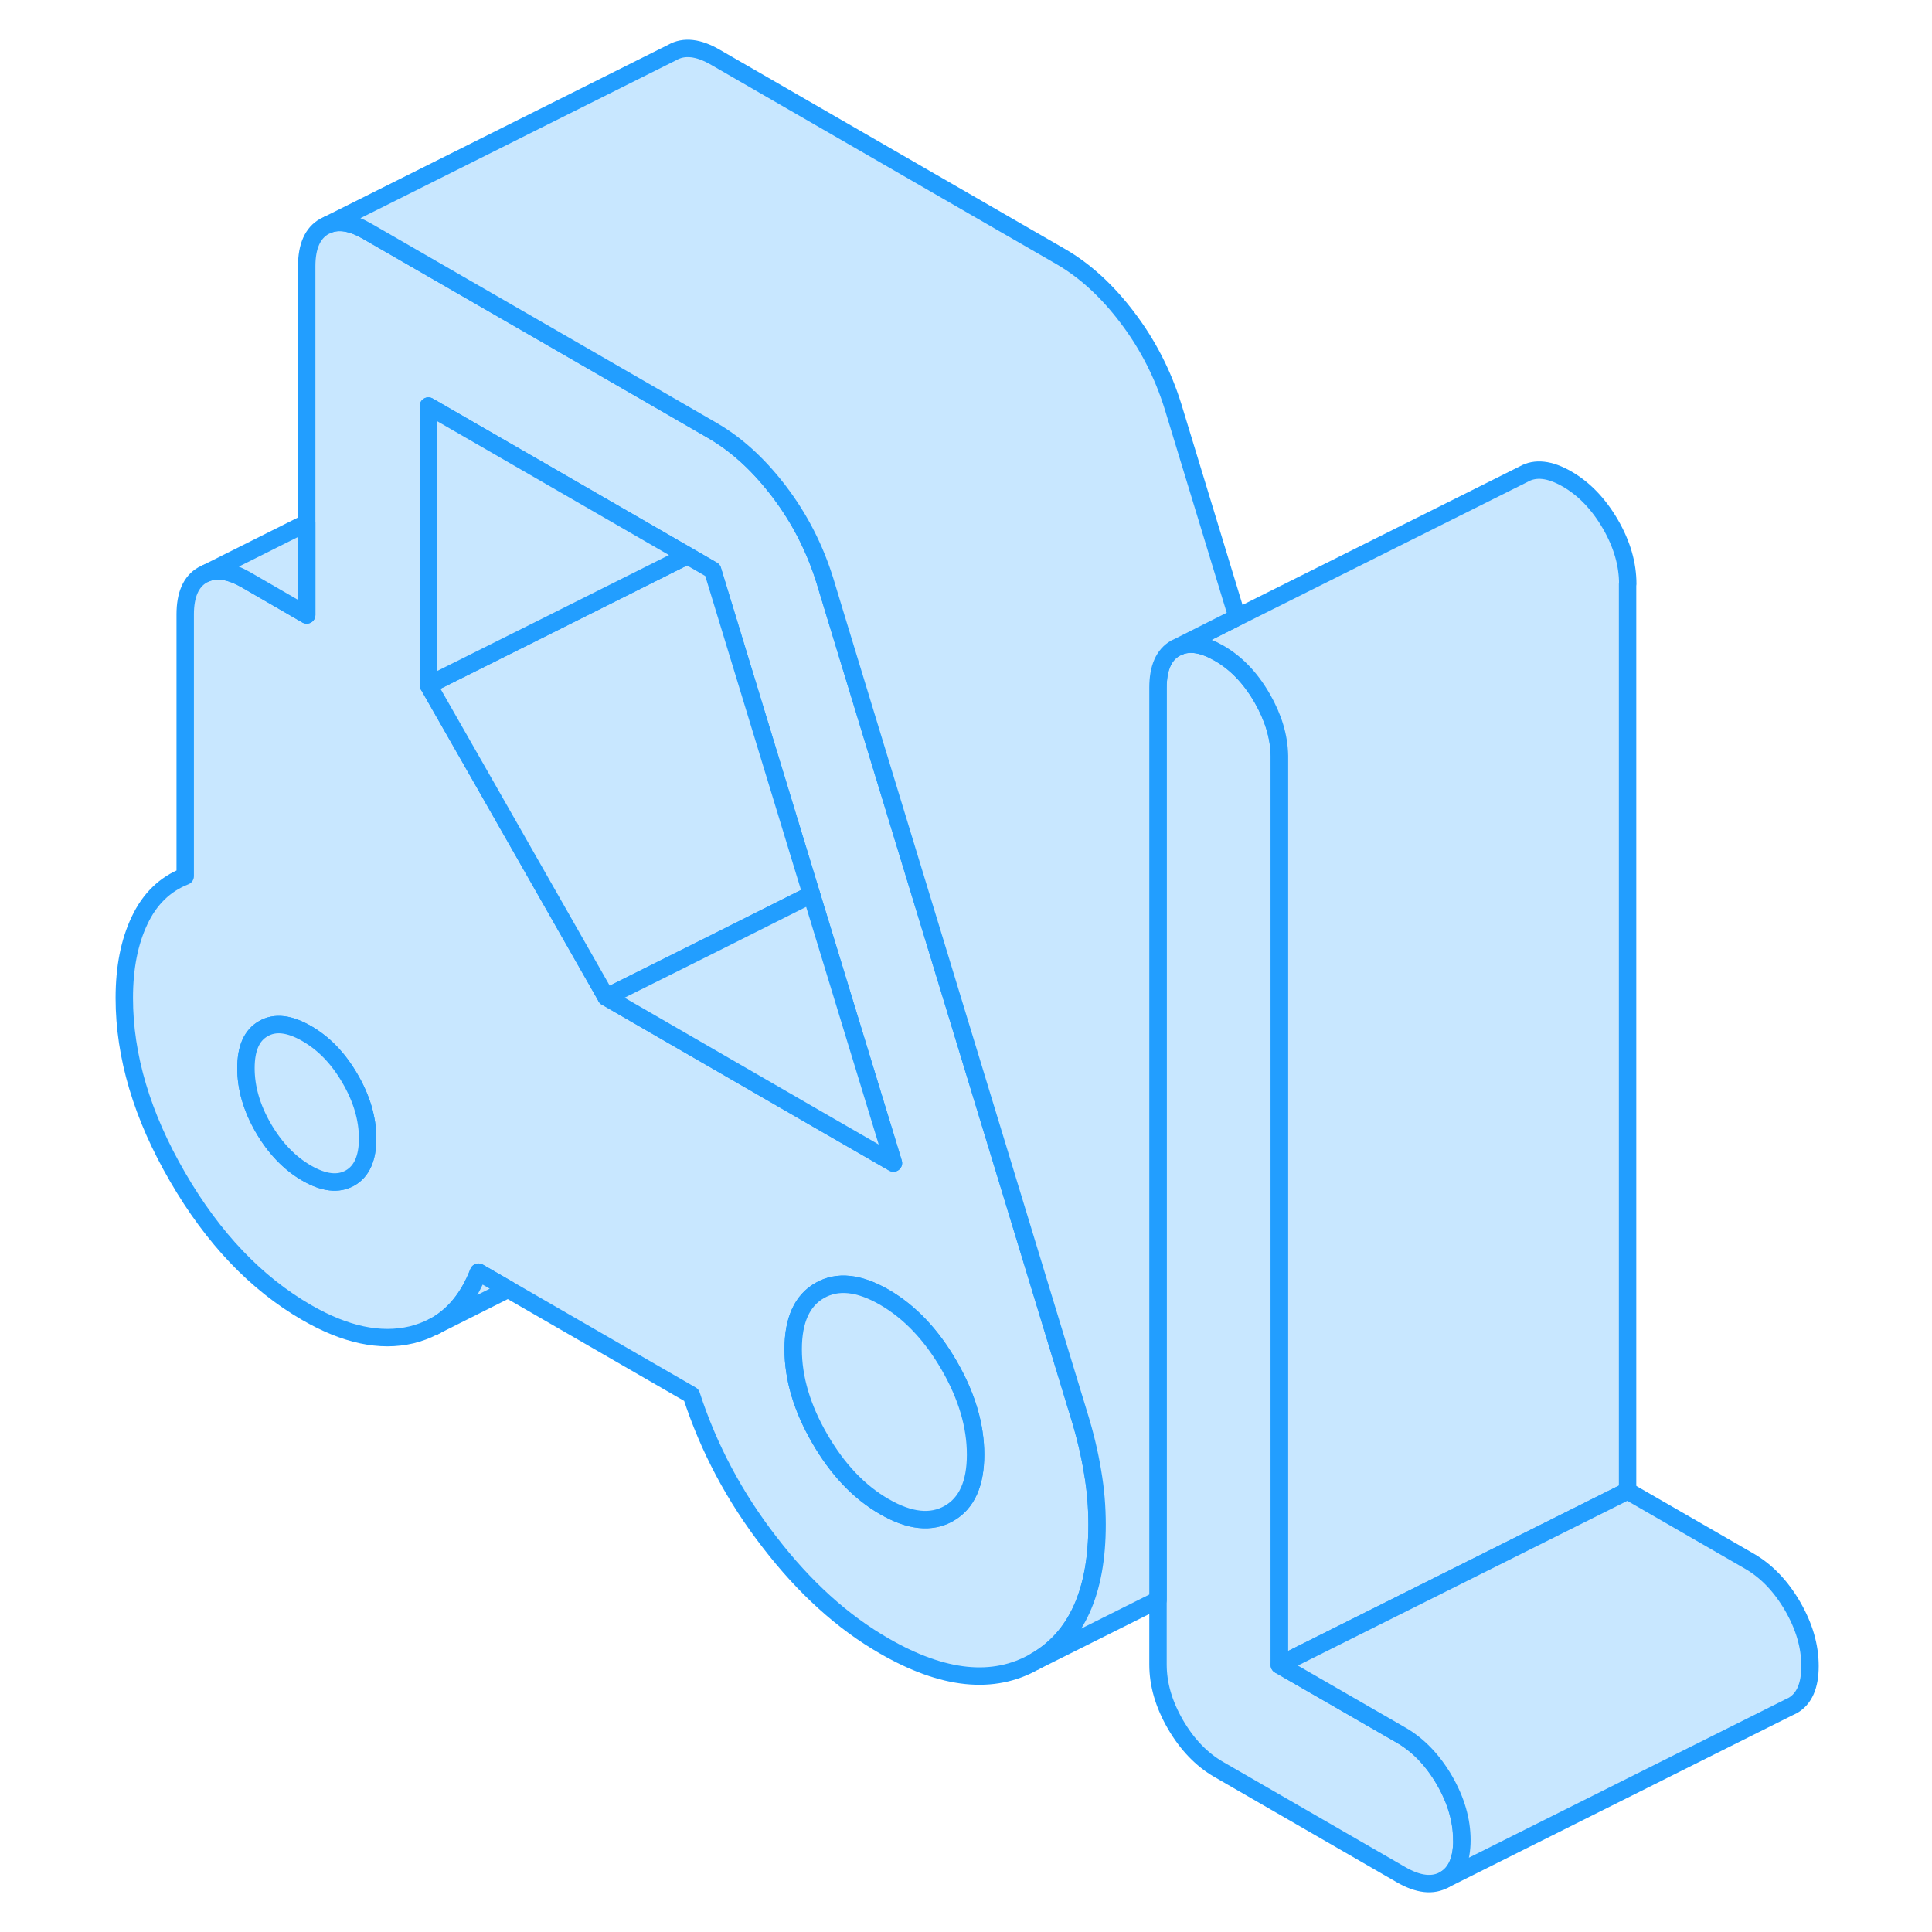 <svg width="48" height="48" viewBox="0 0 101 111" fill="#c8e7ff" xmlns="http://www.w3.org/2000/svg" stroke-width="1px" stroke-linecap="round" stroke-linejoin="round"><path d="M78.991 105.72C78.991 106.85 78.661 107.61 77.991 107.99C77.321 108.37 76.491 108.28 75.501 107.71L65.021 101.66C64.031 101.09 63.2 100.22 62.531 99.07C61.861 97.91 61.531 96.77 61.531 95.63V39.51C61.531 38.38 61.861 37.62 62.531 37.24L62.741 37.14C63.371 36.88 64.131 37.01 65.021 37.52C66.001 38.08 66.821 38.93 67.481 40.06C67.491 40.08 67.501 40.09 67.511 40.11C68.151 41.23 68.481 42.32 68.501 43.42C68.501 43.46 68.501 43.51 68.501 43.55V95.66L75.491 99.69C76.481 100.26 77.311 101.13 77.981 102.28C78.651 103.44 78.981 104.58 78.981 105.72H78.991Z" stroke="#229EFF" stroke-linejoin="round"/><path d="M57.771 84.55C57.601 83.51 57.341 82.42 56.991 81.29L53.361 69.36L47.06 48.68L42.971 35.26L42.401 33.38C41.821 31.51 40.95 29.8 39.781 28.26C39.721 28.18 39.671 28.11 39.611 28.04C38.491 26.61 37.271 25.51 35.941 24.74L32.621 22.82L16.121 13.3C15.231 12.78 14.471 12.65 13.841 12.91L13.631 13.01C12.961 13.39 12.621 14.15 12.621 15.29V35.33L9.131 33.31C8.241 32.8 7.481 32.67 6.851 32.93L6.641 33.03C5.971 33.41 5.641 34.17 5.641 35.3V50.34C4.471 50.8 3.601 51.65 3.021 52.88C2.431 54.12 2.141 55.6 2.141 57.34C2.141 60.68 3.161 64.11 5.201 67.62C7.241 71.14 9.711 73.73 12.621 75.41C14.841 76.69 16.84 77.12 18.651 76.69C19.09 76.58 19.501 76.43 19.881 76.23H19.91C21.061 75.61 21.921 74.56 22.491 73.09L24.191 74.07L34.721 80.15C35.711 83.2 37.211 86.02 39.221 88.61C41.221 91.21 43.42 93.2 45.81 94.57C49.191 96.52 52.071 96.82 54.451 95.46C56.841 94.1 58.031 91.48 58.031 87.6C58.031 86.6 57.951 85.58 57.771 84.55ZM15.111 67.68C14.441 68.06 13.611 67.97 12.621 67.4C11.631 66.83 10.801 65.96 10.131 64.81C9.461 63.65 9.131 62.51 9.131 61.37C9.131 60.23 9.461 59.48 10.131 59.1C10.801 58.71 11.631 58.81 12.621 59.38C13.611 59.95 14.441 60.81 15.111 61.97C15.781 63.12 16.121 64.27 16.121 65.41C16.121 66.55 15.781 67.3 15.111 67.68ZM29.831 57.29L22.481 44.39L19.611 39.36V23.33L22.591 25.05L25.641 26.81L34.491 31.92L35.941 32.76L41.621 51.39L45.771 64.98L46.331 66.82L41.91 64.27L29.831 57.29ZM49.521 86.95C48.501 87.53 47.261 87.4 45.81 86.56C44.35 85.72 43.121 84.42 42.101 82.66C41.081 80.9 40.571 79.19 40.571 77.52C40.571 75.85 41.081 74.72 42.101 74.14C43.121 73.56 44.35 73.69 45.81 74.53C47.261 75.37 48.501 76.67 49.521 78.43C50.541 80.19 51.05 81.9 51.05 83.57C51.05 85.24 50.541 86.37 49.521 86.95Z" stroke="#229EFF" stroke-linejoin="round"/><path d="M16.121 65.41C16.121 66.54 15.781 67.3 15.111 67.68C14.441 68.06 13.611 67.97 12.621 67.4C11.631 66.83 10.801 65.96 10.131 64.81C9.461 63.65 9.131 62.51 9.131 61.37C9.131 60.23 9.461 59.48 10.131 59.1C10.801 58.71 11.631 58.81 12.621 59.38C13.611 59.95 14.441 60.81 15.111 61.97C15.781 63.12 16.121 64.27 16.121 65.41Z" stroke="#229EFF" stroke-linejoin="round"/><path d="M51.05 83.571C51.05 85.241 50.541 86.371 49.521 86.951C48.501 87.531 47.261 87.4 45.81 86.561C44.35 85.721 43.121 84.421 42.101 82.66C41.081 80.9 40.571 79.191 40.571 77.52C40.571 75.85 41.081 74.721 42.101 74.141C43.121 73.561 44.35 73.691 45.81 74.531C47.261 75.371 48.501 76.671 49.521 78.43C50.541 80.191 51.05 81.901 51.05 83.571Z" stroke="#229EFF" stroke-linejoin="round"/><path d="M41.621 51.39L36.001 54.21L31.43 56.49L29.831 57.29L22.481 44.39L19.611 39.36L25.641 36.35L34.491 31.92L35.941 32.76L41.621 51.39Z" stroke="#229EFF" stroke-linejoin="round"/><path d="M46.331 66.821L41.91 64.271L29.831 57.291L31.43 56.491L36.001 54.211L41.621 51.391L45.771 64.981L46.331 66.821Z" stroke="#229EFF" stroke-linejoin="round"/><path d="M34.491 31.921L25.641 36.351L19.611 39.361V23.331L22.591 25.05L25.641 26.811L34.491 31.921Z" stroke="#229EFF" stroke-linejoin="round"/><path d="M88.51 33.551V85.66L82.35 88.74L68.51 95.66V43.551C68.51 43.551 68.51 43.461 68.51 43.421C68.49 42.321 68.16 41.23 67.52 40.111C67.52 40.09 67.501 40.081 67.49 40.061C66.831 38.931 66.01 38.081 65.03 37.52C64.14 37.011 63.38 36.88 62.751 37.141L66.091 35.461L82.54 27.241C83.21 26.86 84.04 26.951 85.03 27.52C86.02 28.09 86.85 28.96 87.52 30.11C88.191 31.27 88.52 32.411 88.52 33.551H88.51Z" stroke="#229EFF" stroke-linejoin="round"/><path d="M98.991 95.721C98.991 96.851 98.661 97.611 97.991 97.991L97.781 98.091L77.991 107.991C78.661 107.611 78.991 106.851 78.991 105.721C78.991 104.591 78.661 103.441 77.991 102.281C77.321 101.131 76.491 100.261 75.501 99.691L68.511 95.661L82.351 88.741L88.511 85.661L95.501 89.691C96.491 90.261 97.321 91.131 97.991 92.281C98.661 93.441 98.991 94.581 98.991 95.721Z" stroke="#229EFF" stroke-linejoin="round"/><path d="M12.621 30.041V35.331L9.131 33.31C8.241 32.8 7.481 32.67 6.851 32.931L12.621 30.041Z" stroke="#229EFF" stroke-linejoin="round"/><path d="M66.081 35.46L62.741 37.14L62.531 37.24C61.861 37.62 61.531 38.38 61.531 39.51V91.92L54.451 95.46C56.841 94.1 58.031 91.48 58.031 87.6C58.031 86.6 57.951 85.58 57.771 84.55C57.601 83.51 57.341 82.42 56.991 81.29L53.361 69.36L47.06 48.68L42.971 35.26L42.401 33.38C41.821 31.51 40.95 29.8 39.781 28.26C39.721 28.18 39.671 28.11 39.611 28.04C38.491 26.61 37.271 25.51 35.941 24.74L32.621 22.82L16.121 13.3C15.231 12.78 14.471 12.65 13.841 12.91L33.631 3.01C34.301 2.63 35.131 2.72 36.121 3.3L55.941 14.74C57.341 15.55 58.62 16.72 59.781 18.26C60.95 19.8 61.821 21.51 62.401 23.38L66.081 35.46Z" stroke="#229EFF" stroke-linejoin="round"/><path d="M24.191 74.07L19.911 76.22C21.061 75.61 21.921 74.56 22.491 73.09L24.191 74.07Z" stroke="#229EFF" stroke-linejoin="round"/></svg>
